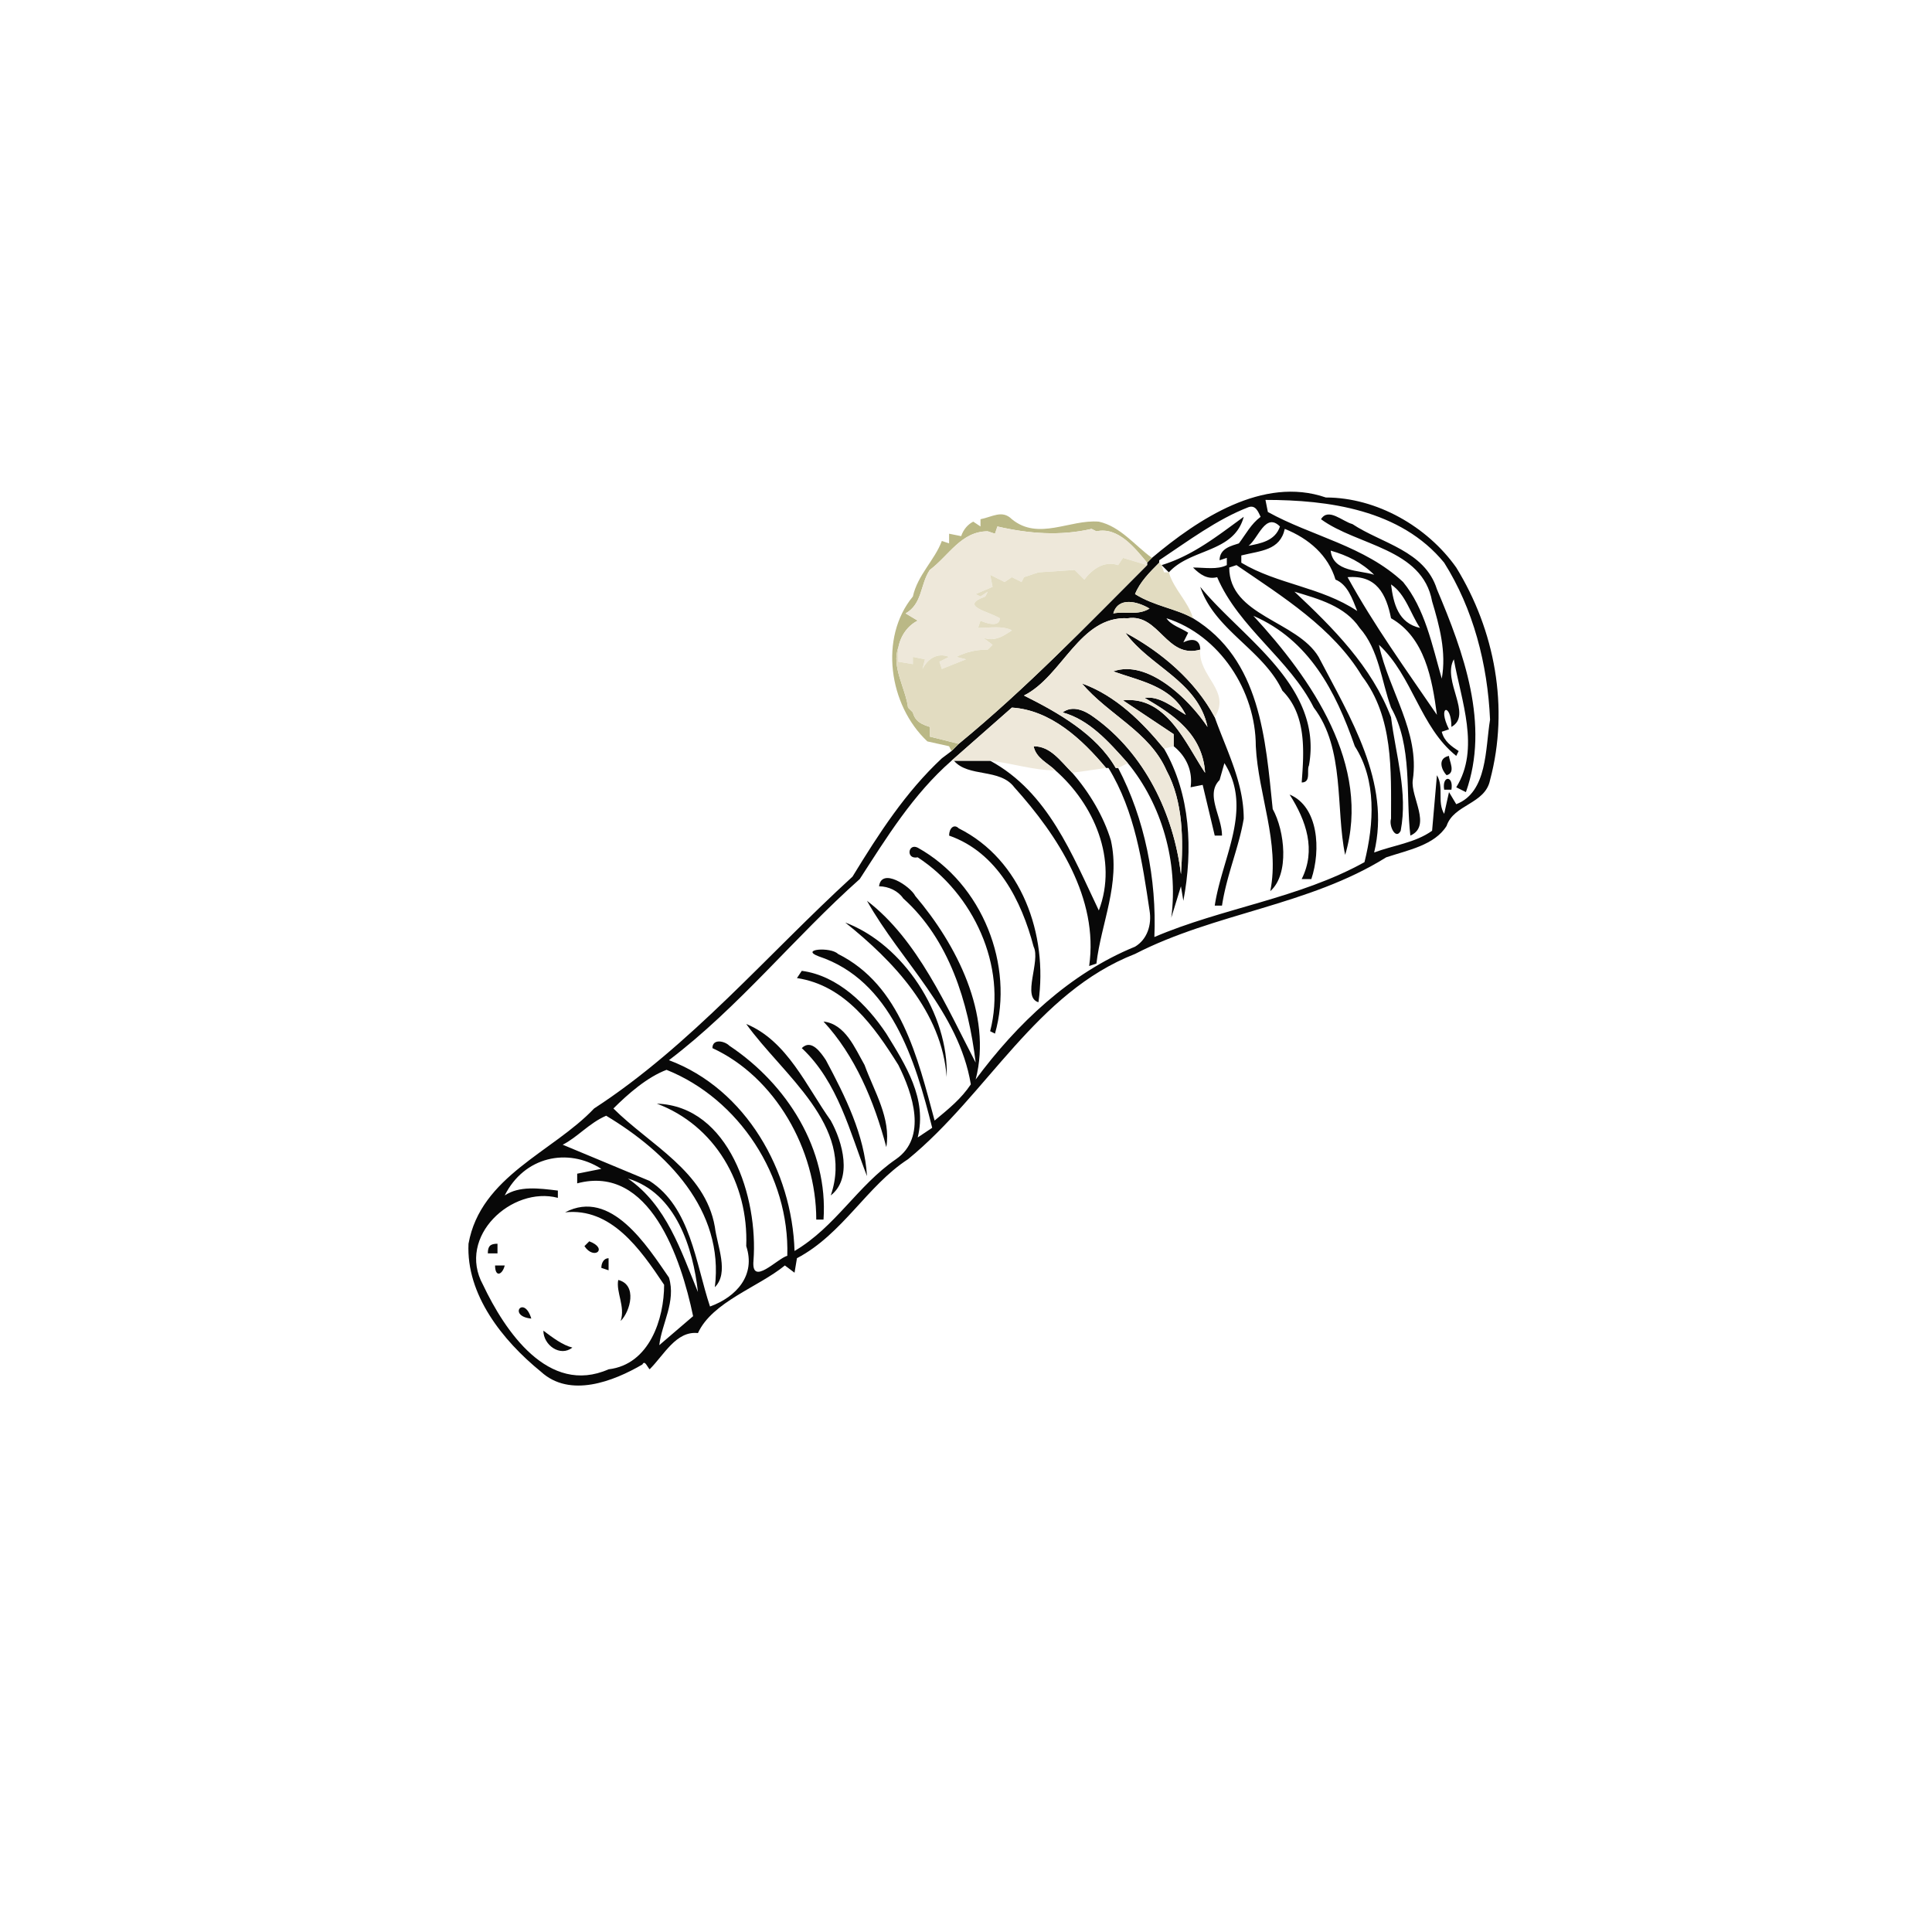 <svg width="1067" height="1067" viewBox="0 0 800 800" xmlns="http://www.w3.org/2000/svg"><g fill="#080808"><path d="M477 231c19-16 46-34 72-25 21 0 42 12 54 29 16 26 22 58 14 88-2 10-15 10-18 19-5 8-16 10-25 13-32 20-71 23-104 40-41 16-61 58-94 85-17 11-27 31-46 41l-1 6-4-3c-11 9-30 15-36 28-9-1-14 9-20 15-1-1-2-4-3-2-12 7-30 14-42 3-16-13-31-32-30-53 5-28 35-38 52-56 40-26 72-64 107-96 11-18 22-35 37-49l4-3 3-3c28-23 53-49 78-74v-1l2-2m47-24l1 5c18 10 40 14 56 29 9 11 12 26 16 40 2-11-1-22-4-32-4-22-31-23-46-34 3-5 9 1 13 2 12 8 30 11 35 27 11 26 22 56 12 84l-4-2c10-16 2-36-1-53-5 9 8 23-1 28 0-10-6-9-1 1l-3 1c1 4 4 6 7 8l-1 2c-15-12-18-33-32-46 4 19 17 36 14 56-1 7 8 19-1 23-2-17 1-37-8-53-4-11-5-24-13-33-6-9-17-12-27-15 16 15 32 31 40 52 2 16 7 31 4 47-2 4-5-2-4-5 0-20 1-42-12-59-12-20-33-33-52-46l-3 1c0 20 28 22 37 37 13 25 30 52 23 81 8-3 17-4 24-9l2-23c3 5 0 11 3 16l2-9 3 5c13-5 12-23 14-35-1-23-7-46-19-65-18-22-48-26-74-26m-44 25v1c-4 4-8 8-10 13 8 5 17 6 24 10 28 17 30 50 33 79 5 9 7 27-1 34 4-20-5-40-6-60 0-23-15-46-37-53 2 3 6 4 9 6l-2 4c4-2 7-1 7 3-14 4-17-15-30-13-20-1-27 24-43 32 14 7 30 16 38 30h1c11 21 16 46 15 70 28-12 60-16 87-31 4-16 5-34-4-48-8-23-19-44-42-54 24 26 49 62 38 99-4-19 0-44-13-61-10-20-31-33-40-54-4 1-7-1-10-4 5 0 10 1 14-1v-3l-3 1c0-5 5-6 8-7 3-4 5-8 9-11-1-2-2-5-5-4-13 5-25 14-37 22m37-6c5-1 11-2 13-8-6-6-9 5-13 8m15-7c-2 9-10 9-18 11v3c15 9 33 10 48 20-2-5-4-11-9-13-3-10-11-17-21-21m19 9c1 9 12 8 18 10-5-5-11-8-18-10m7 11c11 20 24 38 37 57-2-15-5-32-19-40-2-10-6-18-18-17m18 3c1 8 3 16 12 18-4-6-6-14-12-18m-115 12c5-1 10 1 15-2-5-3-13-5-15 2m-42 39l-25 22c-16 14-27 32-38 49-27 24-50 53-79 75 32 12 51 46 52 79 17-10 26-27 42-38 13-9 7-27 1-39-10-16-22-33-42-36l2-3c15 2 27 14 35 26 8 13 17 27 13 43l6-4c-7-28-17-61-47-71-8-3 5-4 8-1 26 13 33 43 40 69 6-5 11-9 15-15-5-30-29-51-43-76 21 16 33 44 45 67-3-25-11-51-30-68-2-3-6-5-10-5 1-8 13 0 15 4 17 20 32 49 25 76 17-23 39-44 66-55 5-3 7-9 6-15-3-20-6-41-17-59h-1c-10-12-23-24-39-25M276 443c-8 3-16 10-22 16 15 15 38 26 42 49 1 8 6 19 0 25 4-32-20-56-45-71-7 3-12 9-18 12l36 15c17 11 19 34 25 52 11-4 19-13 15-25 1-26-13-50-37-59 30 1 42 39 40 65-1 11 10-1 14-2 1-33-20-65-50-77m-67 52c6-4 14-3 22-2v3c-19-5-42 16-31 36 9 19 27 46 52 35 17-2 23-21 23-35-10-15-22-32-41-30 19-10 34 14 43 27 3 10-3 19-4 28l14-12c-5-24-18-63-48-55v-4l10-2c-14-9-32-5-40 11m51-7c16 11 22 30 29 47-2-18-9-41-29-47z"/><path d="M481 234c13-4 23-12 34-20-4 15-22 13-31 23a6983 6983 0 0 1-3-3zM497 243c17 21 51 41 45 74-1 2 1 7-3 7 1-13 2-28-8-38-8-17-28-25-34-43zM466 262c15 8 29 20 37 35 5 14 12 27 12 42-2 12-7 23-9 36h-3c3-20 16-40 4-59l-2 7c-6 6 1 15 1 23h-3l-5-21-5 1c1-7-2-13-7-17v-5l-21-14c18-2 26 18 34 30-1-16-13-24-25-31 6-1 12 4 17 7-6-12-19-14-30-18 14-5 31 11 39 23-4-19-24-25-34-39z"/><path d="M448 283c14 5 25 16 34 27 11 19 12 42 8 63l-1-6-4 13c3-23-4-47-18-64-8-9-16-18-27-21 4-3 9-1 13 2 21 15 33 40 36 65 1-14 1-30-6-43-7-16-24-23-35-36zM428 309c7 0 11 6 16 11 7 8 13 18 16 28 4 18-4 34-6 51l-3 1c4-28-13-54-31-74-6-8-19-4-25-11h15c24 13 34 39 45 62 8-21-2-44-18-58-3-3-8-5-9-10zM599 321c-2-2-4-7 1-8 0 2 3 7-1 8zM598 327c-1-6 4-6 3 0h-3zM534 329c12 5 13 23 9 35h-4c6-12 2-24-5-35zM393 346c0-3 2-5 4-3 26 13 37 44 33 72-7-2 1-17-2-23-5-19-15-39-35-46z"/><path d="M380 355c-5 1-4-6 0-4 27 15 40 49 32 77l-2-1c7-27-7-57-30-72zM350 382c24 9 43 38 42 64-2-27-22-48-42-64zM341 423c9 1 13 11 17 18 4 11 11 22 9 34-5-19-13-38-26-52zM309 424c17 7 25 26 35 40 5 9 9 24 0 31 10-29-20-50-35-71z"/><path d="M295 434c0-4 5-3 7-1 24 16 41 43 39 72h-3c0-29-17-59-43-71zM332 434c4-4 8 2 10 5 8 15 16 31 17 48-7-18-12-39-27-53zM244 514c8 3 2 8-2 2l2-2zM202 519c0-3 1-4 4-4v4h-4zM249 525c0-2 1-4 3-4v5l-3-1zM205 524h4c-1 4-4 5-4 0zM256 530c8 2 5 13 1 17 2-6-2-12-1-17zM220 546c-10-1-3-10 0 0zM225 551c4 3 8 6 12 7-5 4-12-1-12-7z"/></g><path fill="#bab886" d="M406 215c5-1 9-4 13 0 11 9 24 0 36 1 9 2 15 10 22 15l-2 2c-5-6-12-15-21-13l-2-1c-13 3-26 2-39-1l-1 3-3-1c-11 0-16 10-24 16-4 6-3 14-10 18l5 3c-4 2-7 6-8 11-3 8 3 17 4 25l2 2c1 4 4 5 7 6v4l12 3-3 3-1-2-9-2c-16-15-20-43-6-60 2-9 9-15 12-23l3 1v-4l5 1c1-3 3-5 5-6l3 2v-3z"/><g fill="#eee8da"><path d="M413 218c13 3 26 4 39 1l2 1c9-2 16 7 21 13v1l-10-3-2 3c-6-2-11 2-14 6l-4-4-15 1-6 2-1 2-4-2-3 2-6-3 1 5-7 3 2 1 3-2-1 2c-11 4 1 6 6 9 0 4-6 2-8 1l-1 3c5 0 10-1 14 1-3 2-7 5-12 3l4 3-2 2c-5 0-9 1-13 3l4 1-10 4-1-3 4-2c-5-2-9 1-11 5l1-4-5-1v3l-6-1v-6c1-5 4-9 8-11l-5-3c7-4 6-12 10-18 8-6 13-16 24-16l3 1 1-3zM424 288c16-8 23-33 43-32 13-2 16 17 30 13-1 11 13 17 6 28-8-15-22-27-37-35 10 14 30 20 34 39-8-12-25-28-39-23 11 4 24 6 30 18-5-3-11-8-17-7 12 7 24 15 25 31-8-12-16-32-34-30l21 14v5l-4 1c-9-11-20-22-34-27 11 13 28 20 35 36 7 13 7 29 6 43-3-25-15-50-36-65-4-3-9-5-13-2 11 3 19 12 27 21l-4 2h-1c-8-14-24-23-38-30z"/><path d="M419 293c16 1 29 13 39 25l-14 2c-5-5-9-11-16-11 1 5 6 7 9 10-9 0-18-3-27-4h-16l25-22z"/></g><g fill="#e2dcc1"><path d="M463 234l2-3 10 3c-25 25-50 51-78 74l-12-3v-4c-3-1-6-2-7-6l-2-2c-1-8-7-17-4-25v6l6 1v-3l5 1-1 4c2-4 6-7 11-5l-4 2 1 3 10-4-4-1c4-2 8-3 13-3l2-2-4-3c5 2 9-1 12-3-4-2-9-1-14-1l1-3c2 1 8 3 8-1-5-3-17-5-6-9l1-2-3 2-2-1 7-3-1-5 6 3 3-2 4 2 1-2 6-2 15-1 4 4c3-4 8-8 14-6zM470 246c2-5 6-9 10-13l1 1 1 3h2c2 7 8 12 10 19-7-4-16-5-24-10zM461 254c2-7 10-5 15-2-5 3-10 1-15 2z"/></g></svg>